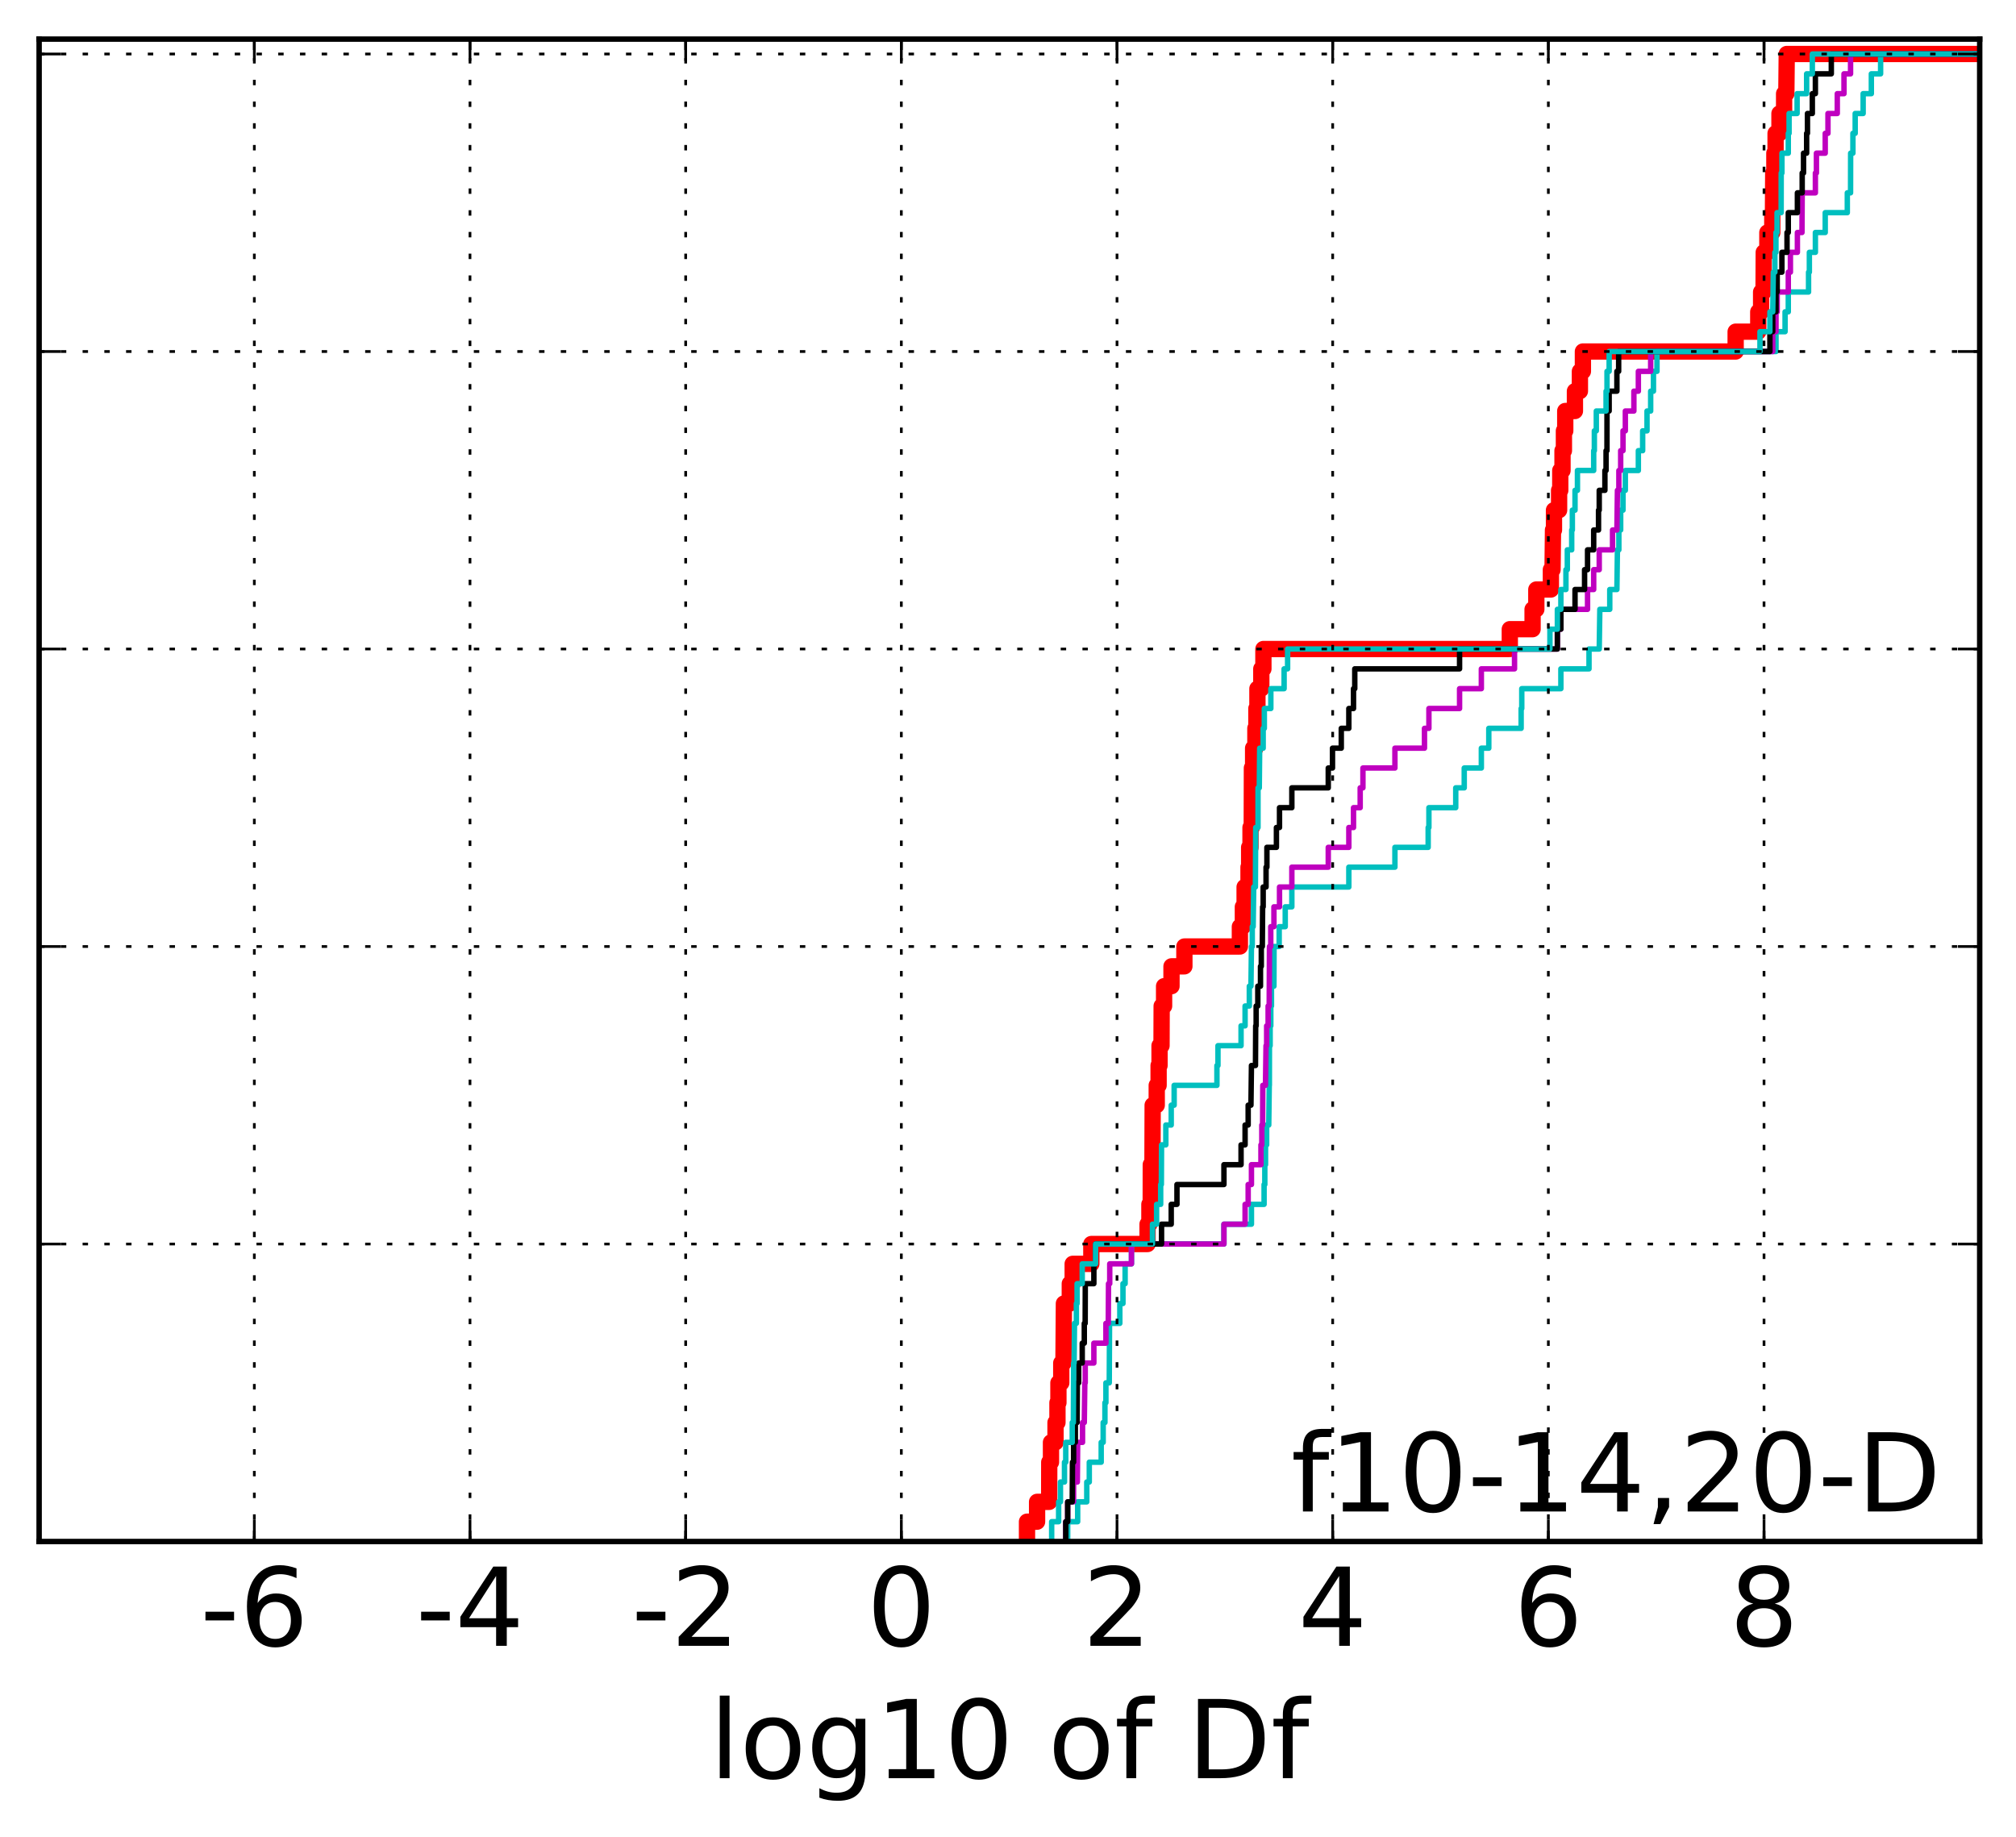 <?xml version="1.0" encoding="utf-8" standalone="no"?>
<!DOCTYPE svg PUBLIC "-//W3C//DTD SVG 1.1//EN"
  "http://www.w3.org/Graphics/SVG/1.1/DTD/svg11.dtd">
<!-- Created with matplotlib (http://matplotlib.org/) -->
<svg height="338pt" version="1.1" viewBox="0 0 371 338" width="371pt" xmlns="http://www.w3.org/2000/svg" xmlns:xlink="http://www.w3.org/1999/xlink">
 <defs>
  <style type="text/css">
*{stroke-linecap:butt;stroke-linejoin:round;stroke-miterlimit:100000;}
  </style>
 </defs>
 <g id="figure_1">
  <g id="patch_1">
   <path d="M 0 338.592 
L 371.52 338.592 
L 371.52 0 
L 0 0 
z
" style="fill:#ffffff;"/>
  </g>
  <g id="axes_1">
   <g id="patch_2">
    <path d="M 7.2 283.68 
L 364.32 283.68 
L 364.32 7.2 
L 7.2 7.2 
z
" style="fill:#ffffff;"/>
   </g>
   <g id="line2d_1">
    <path clip-path="url(#p94e2e484bf)" d="M 188.997 283.68 
L 188.997 280.03 
L 190.852 280.03 
L 190.852 276.38 
L 193.079 276.38 
L 193.091 269.08 
L 193.409 269.08 
L 193.409 265.43 
L 194.244 265.43 
L 194.244 261.781 
L 194.601 261.781 
L 194.601 258.131 
L 194.779 258.131 
L 194.779 254.481 
L 195.3 254.481 
L 195.3 250.831 
L 195.705 250.831 
L 195.788 239.881 
L 196.873 239.881 
L 196.873 236.231 
L 197.404 236.231 
L 197.404 232.581 
L 200.836 232.581 
L 200.836 228.931 
L 211.182 228.931 
L 211.182 225.282 
L 211.522 225.282 
L 211.522 221.632 
L 211.766 221.632 
L 211.777 214.332 
L 212.084 214.332 
L 212.121 203.382 
L 212.871 203.382 
L 212.871 199.732 
L 213.216 199.732 
L 213.216 196.082 
L 213.386 196.082 
L 213.386 192.432 
L 213.752 192.432 
L 213.778 185.133 
L 214.226 185.133 
L 214.226 181.483 
L 215.588 181.483 
L 215.588 177.833 
L 217.96 177.833 
L 217.96 174.183 
L 228.173 174.183 
L 228.173 170.533 
L 228.723 170.533 
L 228.723 166.883 
L 229.043 166.883 
L 229.043 163.233 
L 229.762 163.233 
L 229.762 159.583 
L 229.878 159.583 
L 229.878 155.933 
L 230.129 155.933 
L 230.129 152.284 
L 230.357 152.284 
L 230.386 141.334 
L 230.608 141.334 
L 230.608 137.684 
L 231.025 137.684 
L 231.025 134.034 
L 231.211 134.034 
L 231.211 130.384 
L 231.4 130.384 
L 231.4 126.734 
L 232.116 126.734 
L 232.116 123.084 
L 232.501 123.084 
L 232.501 119.434 
L 277.847 119.434 
L 277.847 115.785 
L 282.037 115.785 
L 282.037 112.135 
L 282.726 112.135 
L 282.726 108.485 
L 285.407 108.485 
L 285.407 104.835 
L 285.71 104.835 
L 285.793 97.535 
L 285.976 97.535 
L 285.976 93.885 
L 286.918 93.885 
L 286.918 90.235 
L 287.133 90.235 
L 287.133 86.585 
L 287.544 86.585 
L 287.544 82.935 
L 287.804 82.935 
L 287.804 79.286 
L 288.049 79.286 
L 288.049 75.636 
L 289.831 75.636 
L 289.831 71.986 
L 290.747 71.986 
L 290.747 68.336 
L 291.298 68.336 
L 291.298 64.686 
L 319.408 64.686 
L 319.408 61.036 
L 323.568 61.036 
L 323.568 57.386 
L 324.094 57.386 
L 324.094 53.736 
L 324.543 53.736 
L 324.577 46.436 
L 325.243 46.436 
L 325.243 42.787 
L 326.151 42.787 
L 326.151 39.137 
L 326.274 39.137 
L 326.323 31.837 
L 326.532 31.837 
L 326.532 28.187 
L 326.756 28.187 
L 326.756 24.537 
L 327.472 24.537 
L 327.472 20.887 
L 328.326 20.887 
L 328.326 17.237 
L 328.736 17.237 
L 328.811 9.937 
L 364.32 9.937 
L 364.32 9.937 
" style="fill:none;stroke:#ff0000;stroke-linecap:square;stroke-width:3.0;"/>
   </g>
   <g id="line2d_2">
    <path clip-path="url(#p94e2e484bf)" d="M 196.483 283.68 
L 196.483 280.03 
L 198.32 280.03 
L 198.32 276.38 
L 199.997 276.38 
L 199.997 272.73 
L 200.459 272.73 
L 200.459 269.08 
L 202.651 269.08 
L 202.651 265.43 
L 203.015 265.43 
L 203.015 261.781 
L 203.339 261.781 
L 203.339 258.131 
L 203.518 258.131 
L 203.518 254.481 
L 204.136 254.481 
L 204.186 243.531 
L 206.079 243.531 
L 206.079 239.881 
L 206.658 239.881 
L 206.658 236.231 
L 207.053 236.231 
L 207.053 232.581 
L 208.22 232.581 
L 208.22 228.931 
L 225.239 228.931 
L 225.239 225.282 
L 230.301 225.282 
L 230.301 221.632 
L 232.628 221.632 
L 232.628 217.982 
L 232.762 217.982 
L 232.762 214.332 
L 232.893 214.332 
L 232.893 210.682 
L 233.098 210.682 
L 233.098 207.032 
L 233.487 207.032 
L 233.58 199.732 
L 233.602 199.732 
L 233.615 192.432 
L 233.742 192.432 
L 233.742 188.783 
L 233.864 188.783 
L 233.864 185.133 
L 233.985 185.133 
L 233.985 181.483 
L 234.439 181.483 
L 234.461 174.183 
L 235.404 174.183 
L 235.404 170.533 
L 236.52 170.533 
L 236.52 166.883 
L 237.736 166.883 
L 237.736 163.233 
L 248.222 163.233 
L 248.222 159.583 
L 256.704 159.583 
L 256.704 155.933 
L 262.823 155.933 
L 262.823 152.284 
L 262.959 152.284 
L 262.959 148.634 
L 267.897 148.634 
L 267.897 144.984 
L 269.461 144.984 
L 269.461 141.334 
L 272.609 141.334 
L 272.609 137.684 
L 273.98 137.684 
L 273.98 134.034 
L 279.932 134.034 
L 279.932 130.384 
L 280.048 130.384 
L 280.048 126.734 
L 287.244 126.734 
L 287.244 123.084 
L 292.422 123.084 
L 292.422 119.434 
L 294.303 119.434 
L 294.413 112.135 
L 296.242 112.135 
L 296.242 108.485 
L 297.554 108.485 
L 297.651 101.185 
L 297.917 101.185 
L 297.917 97.535 
L 298.249 97.535 
L 298.249 93.885 
L 298.679 93.885 
L 298.679 90.235 
L 299.107 90.235 
L 299.107 86.585 
L 301.503 86.585 
L 301.503 82.935 
L 302.295 82.935 
L 302.295 79.286 
L 303.097 79.286 
L 303.097 75.636 
L 303.769 75.636 
L 303.769 71.986 
L 304.283 71.986 
L 304.283 68.336 
L 304.932 68.336 
L 304.932 64.686 
L 326.835 64.686 
L 326.835 61.036 
L 328.503 61.036 
L 328.503 57.386 
L 329.096 57.386 
L 329.096 53.736 
L 332.824 53.736 
L 332.824 50.086 
L 332.973 50.086 
L 332.973 46.436 
L 334.081 46.436 
L 334.081 42.787 
L 335.893 42.787 
L 335.893 39.137 
L 339.956 39.137 
L 339.956 35.487 
L 340.554 35.487 
L 340.569 28.187 
L 340.988 28.187 
L 340.988 24.537 
L 341.407 24.537 
L 341.407 20.887 
L 342.871 20.887 
L 342.871 17.237 
L 344.38 17.237 
L 344.38 13.587 
L 346.084 13.587 
L 346.084 9.937 
L 364.32 9.937 
L 364.32 9.937 
" style="fill:none;stroke:#00bfbf;stroke-linecap:square;"/>
   </g>
   <g id="line2d_3">
    <path clip-path="url(#p94e2e484bf)" d="M 196.129 283.68 
L 196.129 280.03 
L 196.483 280.03 
L 196.483 276.38 
L 197.572 276.38 
L 197.572 272.73 
L 198.259 272.73 
L 198.32 265.43 
L 199.218 265.43 
L 199.218 261.781 
L 199.541 261.781 
L 199.637 254.481 
L 199.714 254.481 
L 199.714 250.831 
L 201.301 250.831 
L 201.301 247.181 
L 203.518 247.181 
L 203.518 243.531 
L 203.954 243.531 
L 203.996 236.231 
L 204.222 236.231 
L 204.222 232.581 
L 208.22 232.581 
L 208.22 228.931 
L 225.239 228.931 
L 225.239 225.282 
L 229.131 225.282 
L 229.131 221.632 
L 229.697 221.632 
L 229.697 217.982 
L 230.301 217.982 
L 230.301 214.332 
L 232.049 214.332 
L 232.049 210.682 
L 232.206 210.682 
L 232.206 207.032 
L 232.358 207.032 
L 232.39 199.732 
L 232.881 199.732 
L 232.983 192.432 
L 233.098 192.432 
L 233.098 188.783 
L 233.368 188.783 
L 233.368 185.133 
L 233.566 185.133 
L 233.615 174.183 
L 233.855 174.183 
L 233.855 170.533 
L 234.439 170.533 
L 234.439 166.883 
L 235.466 166.883 
L 235.466 163.233 
L 237.736 163.233 
L 237.736 159.583 
L 244.437 159.583 
L 244.437 155.933 
L 248.222 155.933 
L 248.222 152.284 
L 249.084 152.284 
L 249.084 148.634 
L 250.312 148.634 
L 250.312 144.984 
L 250.818 144.984 
L 250.818 141.334 
L 256.704 141.334 
L 256.704 137.684 
L 262.144 137.684 
L 262.144 134.034 
L 262.959 134.034 
L 262.959 130.384 
L 268.601 130.384 
L 268.601 126.734 
L 272.609 126.734 
L 272.609 123.084 
L 278.715 123.084 
L 278.715 119.434 
L 286.601 119.434 
L 286.601 115.785 
L 287.244 115.785 
L 287.244 112.135 
L 292.153 112.135 
L 292.153 108.485 
L 293.283 108.485 
L 293.283 104.835 
L 294.303 104.835 
L 294.303 101.185 
L 296.752 101.185 
L 296.752 97.535 
L 297.554 97.535 
L 297.651 90.235 
L 297.917 90.235 
L 297.917 86.585 
L 298.249 86.585 
L 298.249 82.935 
L 298.679 82.935 
L 298.679 79.286 
L 299.107 79.286 
L 299.107 75.636 
L 300.681 75.636 
L 300.681 71.986 
L 301.503 71.986 
L 301.503 68.336 
L 303.769 68.336 
L 303.769 64.686 
L 326.233 64.686 
L 326.233 61.036 
L 326.835 61.036 
L 326.835 57.386 
L 327.053 57.386 
L 327.053 53.736 
L 329.096 53.736 
L 329.096 50.086 
L 329.486 50.086 
L 329.486 46.436 
L 330.77 46.436 
L 330.77 42.787 
L 331.616 42.787 
L 331.653 35.487 
L 334.081 35.487 
L 334.081 31.837 
L 334.272 31.837 
L 334.272 28.187 
L 335.893 28.187 
L 335.893 24.537 
L 336.396 24.537 
L 336.396 20.887 
L 338.112 20.887 
L 338.112 17.237 
L 339.347 17.237 
L 339.347 13.587 
L 340.554 13.587 
L 340.554 9.937 
L 364.32 9.937 
L 364.32 9.937 
" style="fill:none;stroke:#bf00bf;stroke-linecap:square;"/>
   </g>
   <g id="line2d_4">
    <path clip-path="url(#p94e2e484bf)" d="M 196.129 283.68 
L 196.129 280.03 
L 196.483 280.03 
L 196.483 276.38 
L 197.323 276.38 
L 197.363 269.08 
L 197.572 269.08 
L 197.572 265.43 
L 197.892 265.43 
L 197.892 261.781 
L 198.214 261.781 
L 198.259 254.481 
L 198.509 254.481 
L 198.509 250.831 
L 199.161 250.831 
L 199.161 247.181 
L 199.541 247.181 
L 199.541 243.531 
L 199.702 243.531 
L 199.723 236.231 
L 201.301 236.231 
L 201.301 232.581 
L 201.614 232.581 
L 201.614 228.931 
L 213.756 228.931 
L 213.756 225.282 
L 215.539 225.282 
L 215.539 221.632 
L 216.594 221.632 
L 216.594 217.982 
L 225.239 217.982 
L 225.239 214.332 
L 228.389 214.332 
L 228.389 210.682 
L 229.131 210.682 
L 229.131 207.032 
L 229.697 207.032 
L 229.697 203.382 
L 230.21 203.382 
L 230.301 196.082 
L 231.043 196.082 
L 231.082 188.783 
L 231.166 188.783 
L 231.166 185.133 
L 231.472 185.133 
L 231.472 181.483 
L 231.965 181.483 
L 231.965 177.833 
L 232.114 177.833 
L 232.114 174.183 
L 232.302 174.183 
L 232.358 166.883 
L 232.46 166.883 
L 232.46 163.233 
L 232.989 163.233 
L 232.989 159.583 
L 233.145 159.583 
L 233.145 155.933 
L 234.897 155.933 
L 234.897 152.284 
L 235.466 152.284 
L 235.466 148.634 
L 237.736 148.634 
L 237.736 144.984 
L 244.437 144.984 
L 244.437 141.334 
L 245.216 141.334 
L 245.216 137.684 
L 246.832 137.684 
L 246.832 134.034 
L 248.222 134.034 
L 248.222 130.384 
L 249.084 130.384 
L 249.084 126.734 
L 249.316 126.734 
L 249.316 123.084 
L 268.601 123.084 
L 268.601 119.434 
L 286.601 119.434 
L 286.601 115.785 
L 287.244 115.785 
L 287.244 112.135 
L 289.848 112.135 
L 289.848 108.485 
L 291.606 108.485 
L 291.606 104.835 
L 292.153 104.835 
L 292.153 101.185 
L 293.283 101.185 
L 293.283 97.535 
L 294.172 97.535 
L 294.172 93.885 
L 294.303 93.885 
L 294.303 90.235 
L 295.347 90.235 
L 295.347 86.585 
L 295.559 86.585 
L 295.559 82.935 
L 295.727 82.935 
L 295.734 75.636 
L 296.129 75.636 
L 296.129 71.986 
L 297.554 71.986 
L 297.554 68.336 
L 297.877 68.336 
L 297.877 64.686 
L 325.711 64.686 
L 325.711 61.036 
L 326.233 61.036 
L 326.233 57.386 
L 326.835 57.386 
L 326.835 53.736 
L 327.053 53.736 
L 327.053 50.086 
L 327.918 50.086 
L 327.918 46.436 
L 328.862 46.436 
L 328.862 42.787 
L 329.096 42.787 
L 329.096 39.137 
L 330.77 39.137 
L 330.77 35.487 
L 331.653 35.487 
L 331.653 31.837 
L 331.9 31.837 
L 331.9 28.187 
L 332.47 28.187 
L 332.47 24.537 
L 332.623 24.537 
L 332.623 20.887 
L 333.519 20.887 
L 333.519 17.237 
L 334.081 17.237 
L 334.081 13.587 
L 337.013 13.587 
L 337.013 9.937 
L 364.32 9.937 
L 364.32 9.937 
" style="fill:none;stroke:#000000;stroke-linecap:square;"/>
   </g>
   <g id="line2d_5">
    <path clip-path="url(#p94e2e484bf)" d="M 193.536 283.68 
L 193.536 280.03 
L 194.818 280.03 
L 194.818 276.38 
L 195.153 276.38 
L 195.153 272.73 
L 195.894 272.73 
L 195.894 269.08 
L 196.129 269.08 
L 196.129 265.43 
L 197.323 265.43 
L 197.323 261.781 
L 197.53 261.781 
L 197.583 250.831 
L 197.668 250.831 
L 197.737 243.531 
L 198.082 243.531 
L 198.082 239.881 
L 198.214 239.881 
L 198.214 236.231 
L 199.161 236.231 
L 199.161 232.581 
L 201.614 232.581 
L 201.614 228.931 
L 212.086 228.931 
L 212.086 225.282 
L 212.846 225.282 
L 212.846 221.632 
L 213.596 221.632 
L 213.596 217.982 
L 213.721 217.982 
L 213.756 210.682 
L 214.546 210.682 
L 214.546 207.032 
L 215.539 207.032 
L 215.539 203.382 
L 216.077 203.382 
L 216.077 199.732 
L 223.948 199.732 
L 223.948 196.082 
L 224.141 196.082 
L 224.141 192.432 
L 228.389 192.432 
L 228.389 188.783 
L 229.131 188.783 
L 229.131 185.133 
L 229.909 185.133 
L 229.909 181.483 
L 230.21 181.483 
L 230.301 174.183 
L 230.45 174.183 
L 230.45 170.533 
L 230.617 170.533 
L 230.72 163.233 
L 231.028 163.233 
L 231.082 152.284 
L 231.509 152.284 
L 231.51 144.984 
L 231.746 144.984 
L 231.816 137.684 
L 232.46 137.684 
L 232.46 134.034 
L 232.672 134.034 
L 232.672 130.384 
L 233.87 130.384 
L 233.87 126.734 
L 236.312 126.734 
L 236.312 123.084 
L 236.954 123.084 
L 236.954 119.434 
L 285.229 119.434 
L 285.229 115.785 
L 286.601 115.785 
L 286.601 112.135 
L 287.244 112.135 
L 287.244 108.485 
L 288.176 108.485 
L 288.176 104.835 
L 288.431 104.835 
L 288.431 101.185 
L 289.237 101.185 
L 289.237 97.535 
L 289.355 97.535 
L 289.355 93.885 
L 289.848 93.885 
L 289.848 90.235 
L 290.295 90.235 
L 290.295 86.585 
L 293.283 86.585 
L 293.283 82.935 
L 293.406 82.935 
L 293.406 79.286 
L 293.765 79.286 
L 293.765 75.636 
L 295.559 75.636 
L 295.559 71.986 
L 295.734 71.986 
L 295.734 68.336 
L 296.129 68.336 
L 296.129 64.686 
L 323.883 64.686 
L 323.883 61.036 
L 325.711 61.036 
L 325.711 57.386 
L 326.233 57.386 
L 326.344 50.086 
L 326.629 50.086 
L 326.629 46.436 
L 326.823 46.436 
L 326.823 42.787 
L 327.027 42.787 
L 327.027 39.137 
L 327.78 39.137 
L 327.79 31.837 
L 327.926 31.837 
L 327.926 28.187 
L 329.096 28.187 
L 329.096 24.537 
L 329.241 24.537 
L 329.241 20.887 
L 330.718 20.887 
L 330.718 17.237 
L 332.47 17.237 
L 332.47 13.587 
L 333.519 13.587 
L 333.519 9.937 
L 364.32 9.937 
L 364.32 9.937 
" style="fill:none;stroke:#00bfbf;stroke-linecap:square;"/>
   </g>
   <g id="patch_3">
    <path d="M 7.2 7.2 
L 364.32 7.2 
" style="fill:none;stroke:#000000;stroke-linecap:square;stroke-linejoin:miter;"/>
   </g>
   <g id="patch_4">
    <path d="M 364.32 283.68 
L 364.32 7.2 
" style="fill:none;stroke:#000000;stroke-linecap:square;stroke-linejoin:miter;"/>
   </g>
   <g id="patch_5">
    <path d="M 7.2 283.68 
L 364.32 283.68 
" style="fill:none;stroke:#000000;stroke-linecap:square;stroke-linejoin:miter;"/>
   </g>
   <g id="patch_6">
    <path d="M 7.2 283.68 
L 7.2 7.2 
" style="fill:none;stroke:#000000;stroke-linecap:square;stroke-linejoin:miter;"/>
   </g>
   <g id="matplotlib.axis_1">
    <g id="xtick_1">
     <g id="line2d_6">
      <path clip-path="url(#p94e2e484bf)" d="M 46.804 283.68 
L 46.804 7.2 
" style="fill:none;stroke:#000000;stroke-dasharray:1,3;stroke-dashoffset:0.0;stroke-width:0.5;"/>
     </g>
     <g id="line2d_7">
      <defs>
       <path d="M 0 0 
L 0 -4 
" id="mf77c595843" style="stroke:#000000;stroke-width:0.5;"/>
      </defs>
      <g>
       <use style="stroke:#000000;stroke-width:0.5;" x="46.804" xlink:href="#mf77c595843" y="283.68"/>
      </g>
     </g>
     <g id="line2d_8">
      <defs>
       <path d="M 0 0 
L 0 4 
" id="m2f427e7897" style="stroke:#000000;stroke-width:0.5;"/>
      </defs>
      <g>
       <use style="stroke:#000000;stroke-width:0.5;" x="46.804" xlink:href="#m2f427e7897" y="7.2"/>
      </g>
     </g>
     <g id="text_1">
      <!-- -6 -->
      <defs>
       <path d="M 33.016 40.375 
Q 26.375 40.375 22.484 35.828 
Q 18.609 31.297 18.609 23.391 
Q 18.609 15.531 22.484 10.953 
Q 26.375 6.391 33.016 6.391 
Q 39.656 6.391 43.531 10.953 
Q 47.406 15.531 47.406 23.391 
Q 47.406 31.297 43.531 35.828 
Q 39.656 40.375 33.016 40.375 
M 52.594 71.297 
L 52.594 62.312 
Q 48.875 64.062 45.094 64.984 
Q 41.312 65.922 37.594 65.922 
Q 27.828 65.922 22.672 59.328 
Q 17.531 52.734 16.797 39.406 
Q 19.672 43.656 24.016 45.922 
Q 28.375 48.188 33.594 48.188 
Q 44.578 48.188 50.953 41.516 
Q 57.328 34.859 57.328 23.391 
Q 57.328 12.156 50.688 5.359 
Q 44.047 -1.422 33.016 -1.422 
Q 20.359 -1.422 13.672 8.266 
Q 6.984 17.969 6.984 36.375 
Q 6.984 53.656 15.188 63.938 
Q 23.391 74.219 37.203 74.219 
Q 40.922 74.219 44.703 73.484 
Q 48.484 72.75 52.594 71.297 
" id="BitstreamVeraSans-Roman-36"/>
       <path d="M 4.891 31.391 
L 31.203 31.391 
L 31.203 23.391 
L 4.891 23.391 
z
" id="BitstreamVeraSans-Roman-2d"/>
      </defs>
      <g transform="translate(36.833 302.877)scale(0.2 -0.2)">
       <use xlink:href="#BitstreamVeraSans-Roman-2d"/>
       <use x="36.084" xlink:href="#BitstreamVeraSans-Roman-36"/>
      </g>
     </g>
    </g>
    <g id="xtick_2">
     <g id="line2d_9">
      <path clip-path="url(#p94e2e484bf)" d="M 86.493 283.68 
L 86.493 7.2 
" style="fill:none;stroke:#000000;stroke-dasharray:1,3;stroke-dashoffset:0.0;stroke-width:0.5;"/>
     </g>
     <g id="line2d_10">
      <g>
       <use style="stroke:#000000;stroke-width:0.5;" x="86.493" xlink:href="#mf77c595843" y="283.68"/>
      </g>
     </g>
     <g id="line2d_11">
      <g>
       <use style="stroke:#000000;stroke-width:0.5;" x="86.493" xlink:href="#m2f427e7897" y="7.2"/>
      </g>
     </g>
     <g id="text_2">
      <!-- -4 -->
      <defs>
       <path d="M 37.797 64.312 
L 12.891 25.391 
L 37.797 25.391 
z
M 35.203 72.906 
L 47.609 72.906 
L 47.609 25.391 
L 58.016 25.391 
L 58.016 17.188 
L 47.609 17.188 
L 47.609 0 
L 37.797 0 
L 37.797 17.188 
L 4.891 17.188 
L 4.891 26.703 
z
" id="BitstreamVeraSans-Roman-34"/>
      </defs>
      <g transform="translate(76.523 302.877)scale(0.2 -0.2)">
       <use xlink:href="#BitstreamVeraSans-Roman-2d"/>
       <use x="36.084" xlink:href="#BitstreamVeraSans-Roman-34"/>
      </g>
     </g>
    </g>
    <g id="xtick_3">
     <g id="line2d_12">
      <path clip-path="url(#p94e2e484bf)" d="M 126.183 283.68 
L 126.183 7.2 
" style="fill:none;stroke:#000000;stroke-dasharray:1,3;stroke-dashoffset:0.0;stroke-width:0.5;"/>
     </g>
     <g id="line2d_13">
      <g>
       <use style="stroke:#000000;stroke-width:0.5;" x="126.183" xlink:href="#mf77c595843" y="283.68"/>
      </g>
     </g>
     <g id="line2d_14">
      <g>
       <use style="stroke:#000000;stroke-width:0.5;" x="126.183" xlink:href="#m2f427e7897" y="7.2"/>
      </g>
     </g>
     <g id="text_3">
      <!-- -2 -->
      <defs>
       <path d="M 19.188 8.297 
L 53.609 8.297 
L 53.609 0 
L 7.328 0 
L 7.328 8.297 
Q 12.938 14.109 22.625 23.891 
Q 32.328 33.688 34.812 36.531 
Q 39.547 41.844 41.422 45.531 
Q 43.312 49.219 43.312 52.781 
Q 43.312 58.594 39.234 62.25 
Q 35.156 65.922 28.609 65.922 
Q 23.969 65.922 18.812 64.312 
Q 13.672 62.703 7.812 59.422 
L 7.812 69.391 
Q 13.766 71.781 18.938 73 
Q 24.125 74.219 28.422 74.219 
Q 39.75 74.219 46.484 68.547 
Q 53.219 62.891 53.219 53.422 
Q 53.219 48.922 51.531 44.891 
Q 49.859 40.875 45.406 35.406 
Q 44.188 33.984 37.641 27.219 
Q 31.109 20.453 19.188 8.297 
" id="BitstreamVeraSans-Roman-32"/>
      </defs>
      <g transform="translate(116.213 302.877)scale(0.2 -0.2)">
       <use xlink:href="#BitstreamVeraSans-Roman-2d"/>
       <use x="36.084" xlink:href="#BitstreamVeraSans-Roman-32"/>
      </g>
     </g>
    </g>
    <g id="xtick_4">
     <g id="line2d_15">
      <path clip-path="url(#p94e2e484bf)" d="M 165.872 283.68 
L 165.872 7.2 
" style="fill:none;stroke:#000000;stroke-dasharray:1,3;stroke-dashoffset:0.0;stroke-width:0.5;"/>
     </g>
     <g id="line2d_16">
      <g>
       <use style="stroke:#000000;stroke-width:0.5;" x="165.872" xlink:href="#mf77c595843" y="283.68"/>
      </g>
     </g>
     <g id="line2d_17">
      <g>
       <use style="stroke:#000000;stroke-width:0.5;" x="165.872" xlink:href="#m2f427e7897" y="7.2"/>
      </g>
     </g>
     <g id="text_4">
      <!-- 0 -->
      <defs>
       <path d="M 31.781 66.406 
Q 24.172 66.406 20.328 58.906 
Q 16.5 51.422 16.5 36.375 
Q 16.5 21.391 20.328 13.891 
Q 24.172 6.391 31.781 6.391 
Q 39.453 6.391 43.281 13.891 
Q 47.125 21.391 47.125 36.375 
Q 47.125 51.422 43.281 58.906 
Q 39.453 66.406 31.781 66.406 
M 31.781 74.219 
Q 44.047 74.219 50.516 64.516 
Q 56.984 54.828 56.984 36.375 
Q 56.984 17.969 50.516 8.266 
Q 44.047 -1.422 31.781 -1.422 
Q 19.531 -1.422 13.062 8.266 
Q 6.594 17.969 6.594 36.375 
Q 6.594 54.828 13.062 64.516 
Q 19.531 74.219 31.781 74.219 
" id="BitstreamVeraSans-Roman-30"/>
      </defs>
      <g transform="translate(159.51 302.877)scale(0.2 -0.2)">
       <use xlink:href="#BitstreamVeraSans-Roman-30"/>
      </g>
     </g>
    </g>
    <g id="xtick_5">
     <g id="line2d_18">
      <path clip-path="url(#p94e2e484bf)" d="M 205.562 283.68 
L 205.562 7.2 
" style="fill:none;stroke:#000000;stroke-dasharray:1,3;stroke-dashoffset:0.0;stroke-width:0.5;"/>
     </g>
     <g id="line2d_19">
      <g>
       <use style="stroke:#000000;stroke-width:0.5;" x="205.562" xlink:href="#mf77c595843" y="283.68"/>
      </g>
     </g>
     <g id="line2d_20">
      <g>
       <use style="stroke:#000000;stroke-width:0.5;" x="205.562" xlink:href="#m2f427e7897" y="7.2"/>
      </g>
     </g>
     <g id="text_5">
      <!-- 2 -->
      <g transform="translate(199.199 302.877)scale(0.2 -0.2)">
       <use xlink:href="#BitstreamVeraSans-Roman-32"/>
      </g>
     </g>
    </g>
    <g id="xtick_6">
     <g id="line2d_21">
      <path clip-path="url(#p94e2e484bf)" d="M 245.251 283.68 
L 245.251 7.2 
" style="fill:none;stroke:#000000;stroke-dasharray:1,3;stroke-dashoffset:0.0;stroke-width:0.5;"/>
     </g>
     <g id="line2d_22">
      <g>
       <use style="stroke:#000000;stroke-width:0.5;" x="245.251" xlink:href="#mf77c595843" y="283.68"/>
      </g>
     </g>
     <g id="line2d_23">
      <g>
       <use style="stroke:#000000;stroke-width:0.5;" x="245.251" xlink:href="#m2f427e7897" y="7.2"/>
      </g>
     </g>
     <g id="text_6">
      <!-- 4 -->
      <g transform="translate(238.889 302.877)scale(0.2 -0.2)">
       <use xlink:href="#BitstreamVeraSans-Roman-34"/>
      </g>
     </g>
    </g>
    <g id="xtick_7">
     <g id="line2d_24">
      <path clip-path="url(#p94e2e484bf)" d="M 284.941 283.68 
L 284.941 7.2 
" style="fill:none;stroke:#000000;stroke-dasharray:1,3;stroke-dashoffset:0.0;stroke-width:0.5;"/>
     </g>
     <g id="line2d_25">
      <g>
       <use style="stroke:#000000;stroke-width:0.5;" x="284.941" xlink:href="#mf77c595843" y="283.68"/>
      </g>
     </g>
     <g id="line2d_26">
      <g>
       <use style="stroke:#000000;stroke-width:0.5;" x="284.941" xlink:href="#m2f427e7897" y="7.2"/>
      </g>
     </g>
     <g id="text_7">
      <!-- 6 -->
      <g transform="translate(278.578 302.877)scale(0.2 -0.2)">
       <use xlink:href="#BitstreamVeraSans-Roman-36"/>
      </g>
     </g>
    </g>
    <g id="xtick_8">
     <g id="line2d_27">
      <path clip-path="url(#p94e2e484bf)" d="M 324.63 283.68 
L 324.63 7.2 
" style="fill:none;stroke:#000000;stroke-dasharray:1,3;stroke-dashoffset:0.0;stroke-width:0.5;"/>
     </g>
     <g id="line2d_28">
      <g>
       <use style="stroke:#000000;stroke-width:0.5;" x="324.63" xlink:href="#mf77c595843" y="283.68"/>
      </g>
     </g>
     <g id="line2d_29">
      <g>
       <use style="stroke:#000000;stroke-width:0.5;" x="324.63" xlink:href="#m2f427e7897" y="7.2"/>
      </g>
     </g>
     <g id="text_8">
      <!-- 8 -->
      <defs>
       <path d="M 31.781 34.625 
Q 24.75 34.625 20.719 30.859 
Q 16.703 27.094 16.703 20.516 
Q 16.703 13.922 20.719 10.156 
Q 24.75 6.391 31.781 6.391 
Q 38.812 6.391 42.859 10.172 
Q 46.922 13.969 46.922 20.516 
Q 46.922 27.094 42.891 30.859 
Q 38.875 34.625 31.781 34.625 
M 21.922 38.812 
Q 15.578 40.375 12.031 44.719 
Q 8.5 49.078 8.5 55.328 
Q 8.5 64.062 14.719 69.141 
Q 20.953 74.219 31.781 74.219 
Q 42.672 74.219 48.875 69.141 
Q 55.078 64.062 55.078 55.328 
Q 55.078 49.078 51.531 44.719 
Q 48 40.375 41.703 38.812 
Q 48.828 37.156 52.797 32.312 
Q 56.781 27.484 56.781 20.516 
Q 56.781 9.906 50.312 4.234 
Q 43.844 -1.422 31.781 -1.422 
Q 19.734 -1.422 13.25 4.234 
Q 6.781 9.906 6.781 20.516 
Q 6.781 27.484 10.781 32.312 
Q 14.797 37.156 21.922 38.812 
M 18.312 54.391 
Q 18.312 48.734 21.844 45.562 
Q 25.391 42.391 31.781 42.391 
Q 38.141 42.391 41.719 45.562 
Q 45.312 48.734 45.312 54.391 
Q 45.312 60.062 41.719 63.234 
Q 38.141 66.406 31.781 66.406 
Q 25.391 66.406 21.844 63.234 
Q 18.312 60.062 18.312 54.391 
" id="BitstreamVeraSans-Roman-38"/>
      </defs>
      <g transform="translate(318.268 302.877)scale(0.2 -0.2)">
       <use xlink:href="#BitstreamVeraSans-Roman-38"/>
      </g>
     </g>
    </g>
    <g id="xtick_9">
     <g id="line2d_30">
      <path clip-path="url(#p94e2e484bf)" d="M 364.32 283.68 
L 364.32 7.2 
" style="fill:none;stroke:#000000;stroke-dasharray:1,3;stroke-dashoffset:0.0;stroke-width:0.5;"/>
     </g>
     <g id="line2d_31">
      <g>
       <use style="stroke:#000000;stroke-width:0.5;" x="364.32" xlink:href="#mf77c595843" y="283.68"/>
      </g>
     </g>
     <g id="line2d_32">
      <g>
       <use style="stroke:#000000;stroke-width:0.5;" x="364.32" xlink:href="#m2f427e7897" y="7.2"/>
      </g>
     </g>
    </g>
    <g id="xtick_10">
     <g id="line2d_33">
      <defs>
       <path d="M 0 0 
L 0 -2 
" id="m665a84d3ab" style="stroke:#000000;stroke-width:0.5;"/>
      </defs>
      <g>
       <use style="stroke:#000000;stroke-width:0.5;" x="46.804" xlink:href="#m665a84d3ab" y="283.68"/>
      </g>
     </g>
     <g id="line2d_34">
      <defs>
       <path d="M 0 0 
L 0 2 
" id="mf76e5fc2b3" style="stroke:#000000;stroke-width:0.5;"/>
      </defs>
      <g>
       <use style="stroke:#000000;stroke-width:0.5;" x="46.804" xlink:href="#mf76e5fc2b3" y="7.2"/>
      </g>
     </g>
    </g>
    <g id="xtick_11">
     <g id="line2d_35">
      <g>
       <use style="stroke:#000000;stroke-width:0.5;" x="86.493" xlink:href="#m665a84d3ab" y="283.68"/>
      </g>
     </g>
     <g id="line2d_36">
      <g>
       <use style="stroke:#000000;stroke-width:0.5;" x="86.493" xlink:href="#mf76e5fc2b3" y="7.2"/>
      </g>
     </g>
    </g>
    <g id="xtick_12">
     <g id="line2d_37">
      <g>
       <use style="stroke:#000000;stroke-width:0.5;" x="126.183" xlink:href="#m665a84d3ab" y="283.68"/>
      </g>
     </g>
     <g id="line2d_38">
      <g>
       <use style="stroke:#000000;stroke-width:0.5;" x="126.183" xlink:href="#mf76e5fc2b3" y="7.2"/>
      </g>
     </g>
    </g>
    <g id="xtick_13">
     <g id="line2d_39">
      <g>
       <use style="stroke:#000000;stroke-width:0.5;" x="165.872" xlink:href="#m665a84d3ab" y="283.68"/>
      </g>
     </g>
     <g id="line2d_40">
      <g>
       <use style="stroke:#000000;stroke-width:0.5;" x="165.872" xlink:href="#mf76e5fc2b3" y="7.2"/>
      </g>
     </g>
    </g>
    <g id="xtick_14">
     <g id="line2d_41">
      <g>
       <use style="stroke:#000000;stroke-width:0.5;" x="205.562" xlink:href="#m665a84d3ab" y="283.68"/>
      </g>
     </g>
     <g id="line2d_42">
      <g>
       <use style="stroke:#000000;stroke-width:0.5;" x="205.562" xlink:href="#mf76e5fc2b3" y="7.2"/>
      </g>
     </g>
    </g>
    <g id="xtick_15">
     <g id="line2d_43">
      <g>
       <use style="stroke:#000000;stroke-width:0.5;" x="245.251" xlink:href="#m665a84d3ab" y="283.68"/>
      </g>
     </g>
     <g id="line2d_44">
      <g>
       <use style="stroke:#000000;stroke-width:0.5;" x="245.251" xlink:href="#mf76e5fc2b3" y="7.2"/>
      </g>
     </g>
    </g>
    <g id="xtick_16">
     <g id="line2d_45">
      <g>
       <use style="stroke:#000000;stroke-width:0.5;" x="284.941" xlink:href="#m665a84d3ab" y="283.68"/>
      </g>
     </g>
     <g id="line2d_46">
      <g>
       <use style="stroke:#000000;stroke-width:0.5;" x="284.941" xlink:href="#mf76e5fc2b3" y="7.2"/>
      </g>
     </g>
    </g>
    <g id="xtick_17">
     <g id="line2d_47">
      <g>
       <use style="stroke:#000000;stroke-width:0.5;" x="324.63" xlink:href="#m665a84d3ab" y="283.68"/>
      </g>
     </g>
     <g id="line2d_48">
      <g>
       <use style="stroke:#000000;stroke-width:0.5;" x="324.63" xlink:href="#mf76e5fc2b3" y="7.2"/>
      </g>
     </g>
    </g>
    <g id="xtick_18">
     <g id="line2d_49">
      <g>
       <use style="stroke:#000000;stroke-width:0.5;" x="364.32" xlink:href="#m665a84d3ab" y="283.68"/>
      </g>
     </g>
     <g id="line2d_50">
      <g>
       <use style="stroke:#000000;stroke-width:0.5;" x="364.32" xlink:href="#mf76e5fc2b3" y="7.2"/>
      </g>
     </g>
    </g>
    <g id="text_9">
     <!-- log10 of Df -->
     <defs>
      <path id="BitstreamVeraSans-Roman-20"/>
      <path d="M 12.406 8.297 
L 28.516 8.297 
L 28.516 63.922 
L 10.984 60.406 
L 10.984 69.391 
L 28.422 72.906 
L 38.281 72.906 
L 38.281 8.297 
L 54.391 8.297 
L 54.391 0 
L 12.406 0 
z
" id="BitstreamVeraSans-Roman-31"/>
      <path d="M 30.609 48.391 
Q 23.391 48.391 19.188 42.75 
Q 14.984 37.109 14.984 27.297 
Q 14.984 17.484 19.156 11.844 
Q 23.344 6.203 30.609 6.203 
Q 37.797 6.203 41.984 11.859 
Q 46.188 17.531 46.188 27.297 
Q 46.188 37.016 41.984 42.703 
Q 37.797 48.391 30.609 48.391 
M 30.609 56 
Q 42.328 56 49.016 48.375 
Q 55.719 40.766 55.719 27.297 
Q 55.719 13.875 49.016 6.219 
Q 42.328 -1.422 30.609 -1.422 
Q 18.844 -1.422 12.172 6.219 
Q 5.516 13.875 5.516 27.297 
Q 5.516 40.766 12.172 48.375 
Q 18.844 56 30.609 56 
" id="BitstreamVeraSans-Roman-6f"/>
      <path d="M 9.422 75.984 
L 18.406 75.984 
L 18.406 0 
L 9.422 0 
z
" id="BitstreamVeraSans-Roman-6c"/>
      <path d="M 19.672 64.797 
L 19.672 8.109 
L 31.594 8.109 
Q 46.688 8.109 53.688 14.938 
Q 60.688 21.781 60.688 36.531 
Q 60.688 51.172 53.688 57.984 
Q 46.688 64.797 31.594 64.797 
z
M 9.812 72.906 
L 30.078 72.906 
Q 51.266 72.906 61.172 64.094 
Q 71.094 55.281 71.094 36.531 
Q 71.094 17.672 61.125 8.828 
Q 51.172 0 30.078 0 
L 9.812 0 
z
" id="BitstreamVeraSans-Roman-44"/>
      <path d="M 45.406 27.984 
Q 45.406 37.75 41.375 43.109 
Q 37.359 48.484 30.078 48.484 
Q 22.859 48.484 18.828 43.109 
Q 14.797 37.75 14.797 27.984 
Q 14.797 18.266 18.828 12.891 
Q 22.859 7.516 30.078 7.516 
Q 37.359 7.516 41.375 12.891 
Q 45.406 18.266 45.406 27.984 
M 54.391 6.781 
Q 54.391 -7.172 48.188 -13.984 
Q 42 -20.797 29.203 -20.797 
Q 24.469 -20.797 20.266 -20.094 
Q 16.062 -19.391 12.109 -17.922 
L 12.109 -9.188 
Q 16.062 -11.328 19.922 -12.344 
Q 23.781 -13.375 27.781 -13.375 
Q 36.625 -13.375 41.016 -8.766 
Q 45.406 -4.156 45.406 5.172 
L 45.406 9.625 
Q 42.625 4.781 38.281 2.391 
Q 33.938 0 27.875 0 
Q 17.828 0 11.672 7.656 
Q 5.516 15.328 5.516 27.984 
Q 5.516 40.672 11.672 48.328 
Q 17.828 56 27.875 56 
Q 33.938 56 38.281 53.609 
Q 42.625 51.219 45.406 46.391 
L 45.406 54.688 
L 54.391 54.688 
z
" id="BitstreamVeraSans-Roman-67"/>
      <path d="M 37.109 75.984 
L 37.109 68.5 
L 28.516 68.5 
Q 23.688 68.5 21.797 66.547 
Q 19.922 64.594 19.922 59.516 
L 19.922 54.688 
L 34.719 54.688 
L 34.719 47.703 
L 19.922 47.703 
L 19.922 0 
L 10.891 0 
L 10.891 47.703 
L 2.297 47.703 
L 2.297 54.688 
L 10.891 54.688 
L 10.891 58.5 
Q 10.891 67.625 15.141 71.797 
Q 19.391 75.984 28.609 75.984 
z
" id="BitstreamVeraSans-Roman-66"/>
     </defs>
     <g transform="translate(130.574 327.233)scale(0.2 -0.2)">
      <use xlink:href="#BitstreamVeraSans-Roman-6c"/>
      <use x="27.783" xlink:href="#BitstreamVeraSans-Roman-6f"/>
      <use x="88.965" xlink:href="#BitstreamVeraSans-Roman-67"/>
      <use x="152.441" xlink:href="#BitstreamVeraSans-Roman-31"/>
      <use x="216.064" xlink:href="#BitstreamVeraSans-Roman-30"/>
      <use x="279.688" xlink:href="#BitstreamVeraSans-Roman-20"/>
      <use x="311.475" xlink:href="#BitstreamVeraSans-Roman-6f"/>
      <use x="372.656" xlink:href="#BitstreamVeraSans-Roman-66"/>
      <use x="407.861" xlink:href="#BitstreamVeraSans-Roman-20"/>
      <use x="439.648" xlink:href="#BitstreamVeraSans-Roman-44"/>
      <use x="516.65" xlink:href="#BitstreamVeraSans-Roman-66"/>
     </g>
    </g>
   </g>
   <g id="matplotlib.axis_2">
    <g id="ytick_1">
     <g id="line2d_51">
      <path clip-path="url(#p94e2e484bf)" d="M 7.2 283.68 
L 364.32 283.68 
" style="fill:none;stroke:#000000;stroke-dasharray:1,3;stroke-dashoffset:0.0;stroke-width:0.5;"/>
     </g>
     <g id="line2d_52">
      <defs>
       <path d="M 0 0 
L 4 0 
" id="m901b73c968" style="stroke:#000000;stroke-width:0.5;"/>
      </defs>
      <g>
       <use style="stroke:#000000;stroke-width:0.5;" x="7.2" xlink:href="#m901b73c968" y="283.68"/>
      </g>
     </g>
     <g id="line2d_53">
      <defs>
       <path d="M 0 0 
L -4 0 
" id="m9978616586" style="stroke:#000000;stroke-width:0.5;"/>
      </defs>
      <g>
       <use style="stroke:#000000;stroke-width:0.5;" x="364.32" xlink:href="#m9978616586" y="283.68"/>
      </g>
     </g>
    </g>
    <g id="ytick_2">
     <g id="line2d_54">
      <path clip-path="url(#p94e2e484bf)" d="M 7.2 228.931 
L 364.32 228.931 
" style="fill:none;stroke:#000000;stroke-dasharray:1,3;stroke-dashoffset:0.0;stroke-width:0.5;"/>
     </g>
     <g id="line2d_55">
      <g>
       <use style="stroke:#000000;stroke-width:0.5;" x="7.2" xlink:href="#m901b73c968" y="228.931"/>
      </g>
     </g>
     <g id="line2d_56">
      <g>
       <use style="stroke:#000000;stroke-width:0.5;" x="364.32" xlink:href="#m9978616586" y="228.931"/>
      </g>
     </g>
    </g>
    <g id="ytick_3">
     <g id="line2d_57">
      <path clip-path="url(#p94e2e484bf)" d="M 7.2 174.183 
L 364.32 174.183 
" style="fill:none;stroke:#000000;stroke-dasharray:1,3;stroke-dashoffset:0.0;stroke-width:0.5;"/>
     </g>
     <g id="line2d_58">
      <g>
       <use style="stroke:#000000;stroke-width:0.5;" x="7.2" xlink:href="#m901b73c968" y="174.183"/>
      </g>
     </g>
     <g id="line2d_59">
      <g>
       <use style="stroke:#000000;stroke-width:0.5;" x="364.32" xlink:href="#m9978616586" y="174.183"/>
      </g>
     </g>
    </g>
    <g id="ytick_4">
     <g id="line2d_60">
      <path clip-path="url(#p94e2e484bf)" d="M 7.2 119.434 
L 364.32 119.434 
" style="fill:none;stroke:#000000;stroke-dasharray:1,3;stroke-dashoffset:0.0;stroke-width:0.5;"/>
     </g>
     <g id="line2d_61">
      <g>
       <use style="stroke:#000000;stroke-width:0.5;" x="7.2" xlink:href="#m901b73c968" y="119.434"/>
      </g>
     </g>
     <g id="line2d_62">
      <g>
       <use style="stroke:#000000;stroke-width:0.5;" x="364.32" xlink:href="#m9978616586" y="119.434"/>
      </g>
     </g>
    </g>
    <g id="ytick_5">
     <g id="line2d_63">
      <path clip-path="url(#p94e2e484bf)" d="M 7.2 64.686 
L 364.32 64.686 
" style="fill:none;stroke:#000000;stroke-dasharray:1,3;stroke-dashoffset:0.0;stroke-width:0.5;"/>
     </g>
     <g id="line2d_64">
      <g>
       <use style="stroke:#000000;stroke-width:0.5;" x="7.2" xlink:href="#m901b73c968" y="64.686"/>
      </g>
     </g>
     <g id="line2d_65">
      <g>
       <use style="stroke:#000000;stroke-width:0.5;" x="364.32" xlink:href="#m9978616586" y="64.686"/>
      </g>
     </g>
    </g>
    <g id="ytick_6">
     <g id="line2d_66">
      <path clip-path="url(#p94e2e484bf)" d="M 7.2 9.937 
L 364.32 9.937 
" style="fill:none;stroke:#000000;stroke-dasharray:1,3;stroke-dashoffset:0.0;stroke-width:0.5;"/>
     </g>
     <g id="line2d_67">
      <g>
       <use style="stroke:#000000;stroke-width:0.5;" x="7.2" xlink:href="#m901b73c968" y="9.937"/>
      </g>
     </g>
     <g id="line2d_68">
      <g>
       <use style="stroke:#000000;stroke-width:0.5;" x="364.32" xlink:href="#m9978616586" y="9.937"/>
      </g>
     </g>
    </g>
   </g>
   <g id="text_10">
    <!-- f10-14,20-D -->
    <defs>
     <path d="M 11.719 12.406 
L 22.016 12.406 
L 22.016 4 
L 14.016 -11.625 
L 7.719 -11.625 
L 11.719 4 
z
" id="BitstreamVeraSans-Roman-2c"/>
    </defs>
    <g transform="translate(237.599 278.15)scale(0.2 -0.2)">
     <use xlink:href="#BitstreamVeraSans-Roman-66"/>
     <use x="35.205" xlink:href="#BitstreamVeraSans-Roman-31"/>
     <use x="98.828" xlink:href="#BitstreamVeraSans-Roman-30"/>
     <use x="162.451" xlink:href="#BitstreamVeraSans-Roman-2d"/>
     <use x="198.535" xlink:href="#BitstreamVeraSans-Roman-31"/>
     <use x="262.158" xlink:href="#BitstreamVeraSans-Roman-34"/>
     <use x="325.781" xlink:href="#BitstreamVeraSans-Roman-2c"/>
     <use x="357.568" xlink:href="#BitstreamVeraSans-Roman-32"/>
     <use x="421.191" xlink:href="#BitstreamVeraSans-Roman-30"/>
     <use x="484.814" xlink:href="#BitstreamVeraSans-Roman-2d"/>
     <use x="520.898" xlink:href="#BitstreamVeraSans-Roman-44"/>
    </g>
   </g>
  </g>
 </g>
 <defs>
  <clipPath id="p94e2e484bf">
   <rect height="276.48" width="357.12" x="7.2" y="7.2"/>
  </clipPath>
 </defs>
</svg>
